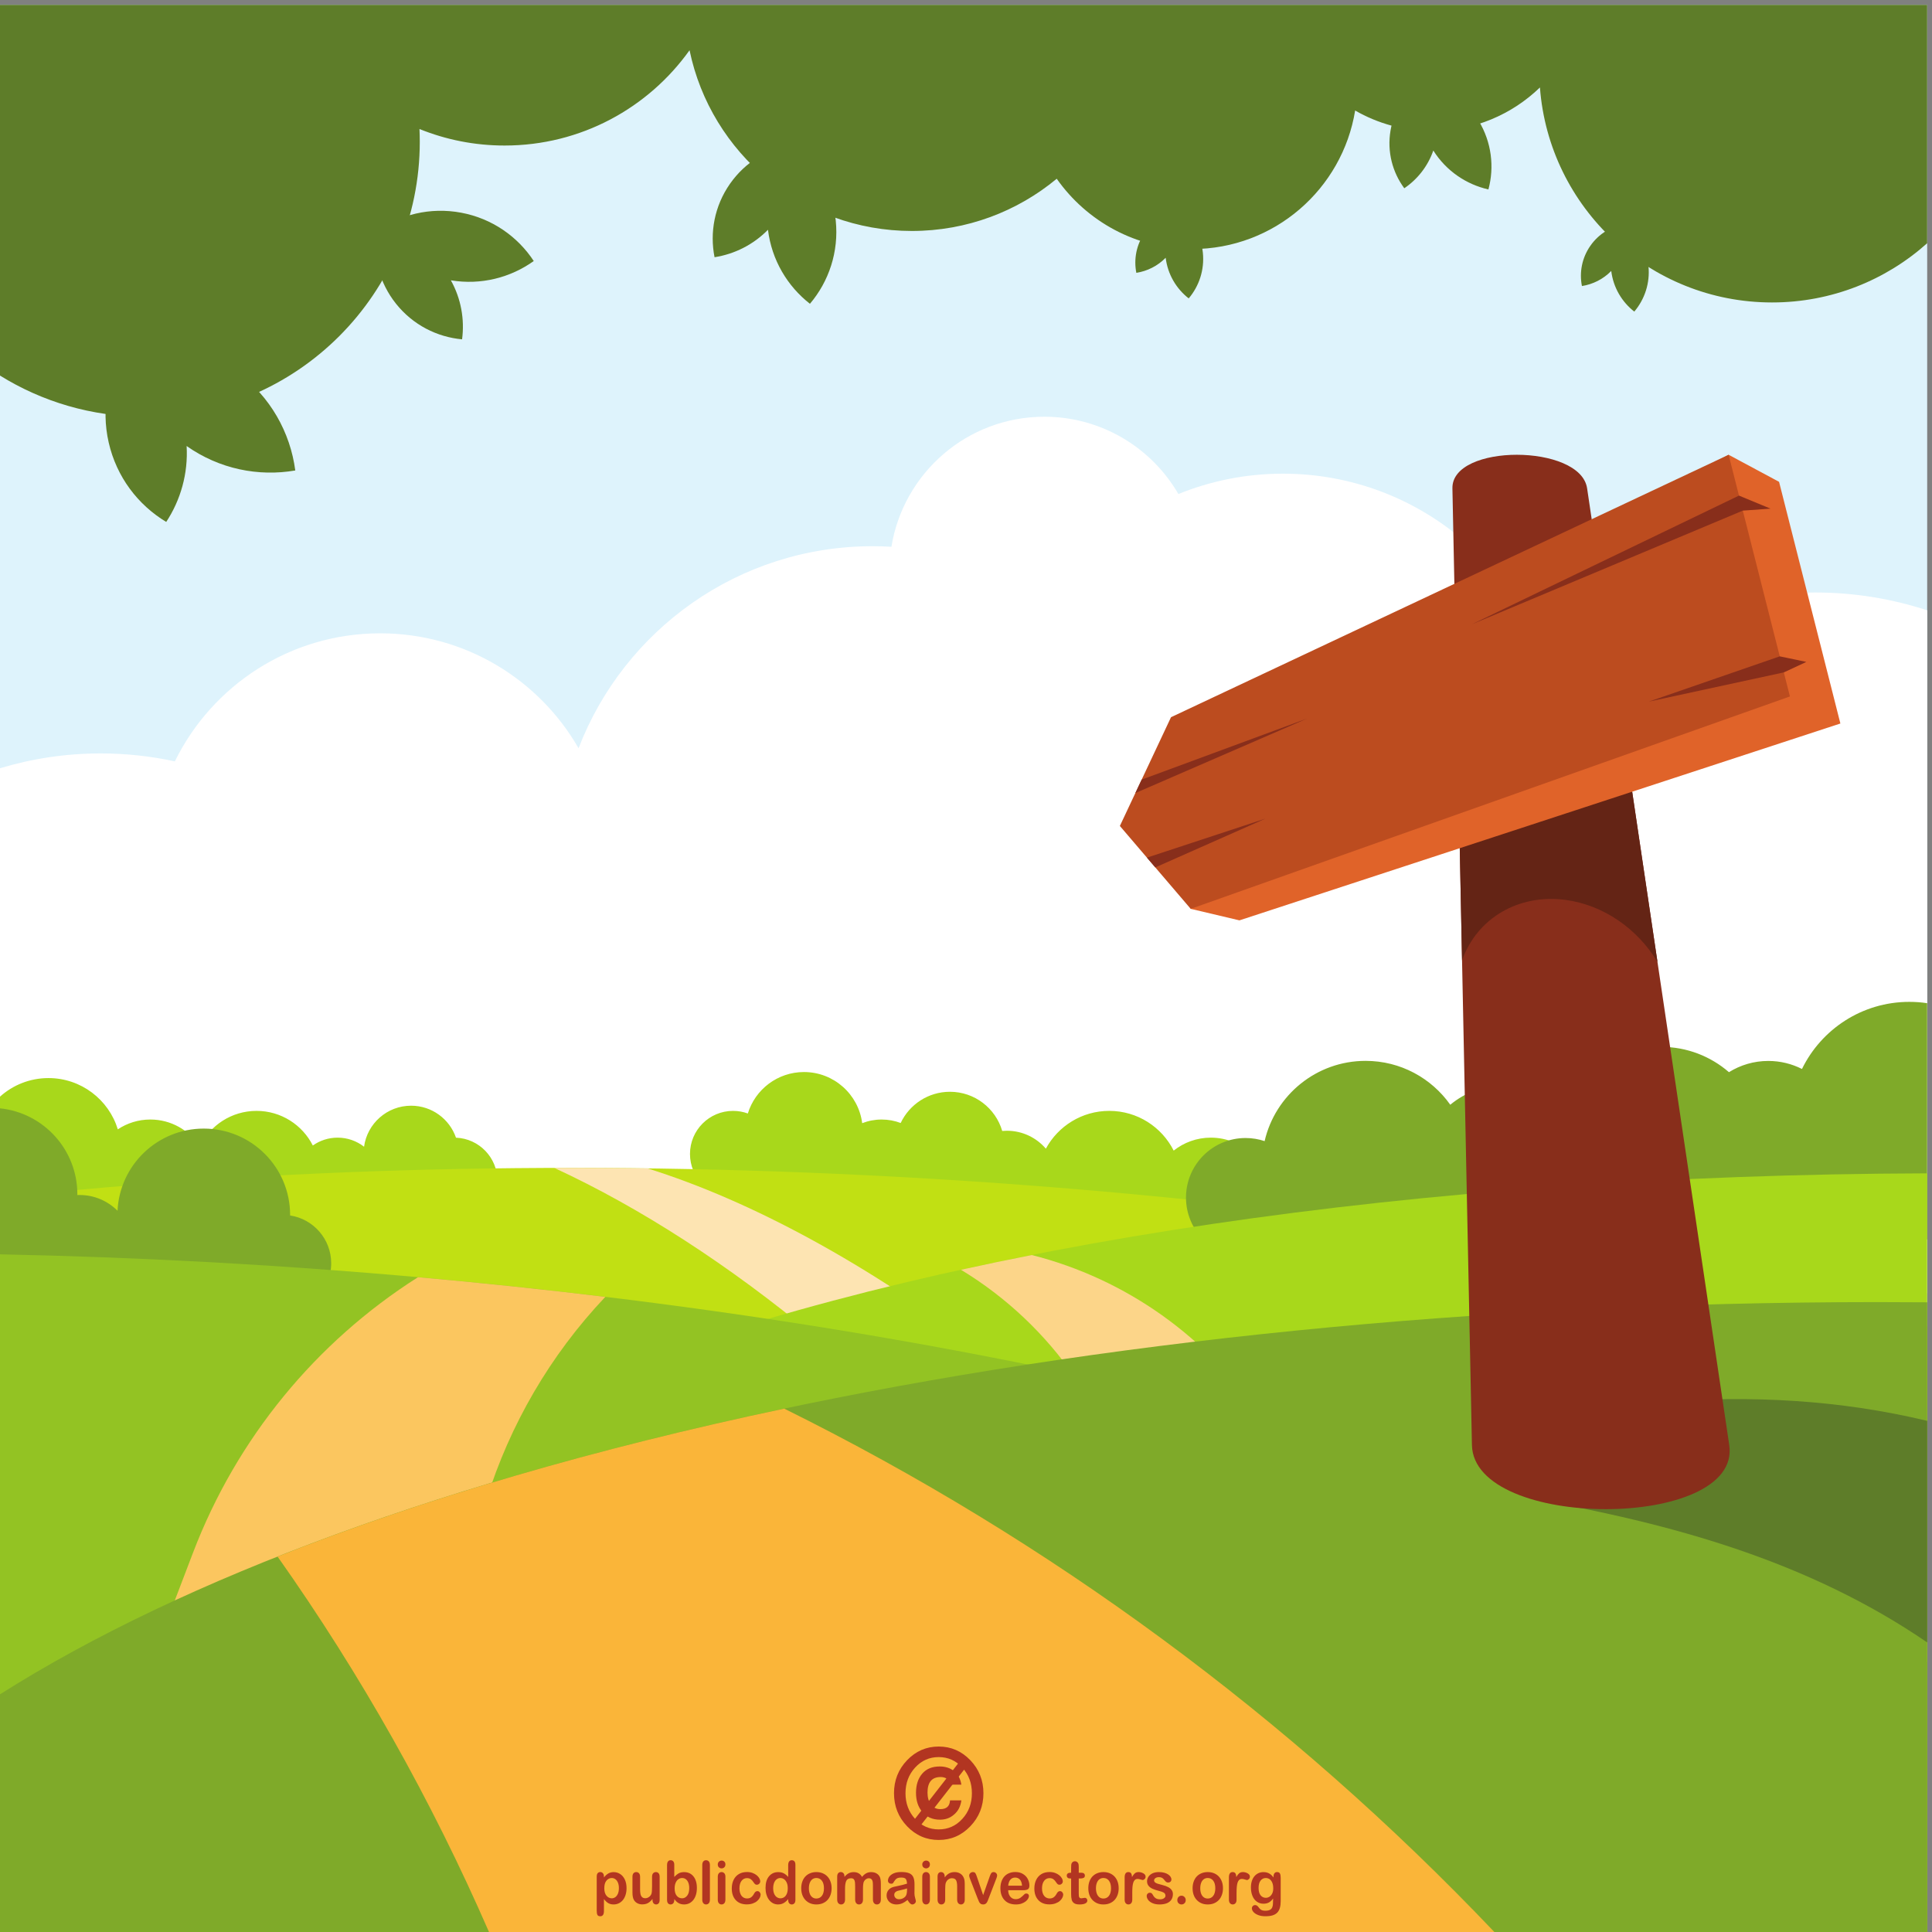 <?xml version="1.0" encoding="UTF-8" standalone="no"?>
<!-- Created with Inkscape (http://www.inkscape.org/) -->

<svg
   version="1.1"
   id="svg1"
   width="666.2"
   height="666.2"
   viewBox="0 0 666.2 666.2"
   sodipodi:docname="rural-road-with-signpost.svg"
   inkscape:version="1.4 (e7c3feb100, 2024-10-09)"
   xmlns:inkscape="http://www.inkscape.org/namespaces/inkscape"
   xmlns:sodipodi="http://sodipodi.sourceforge.net/DTD/sodipodi-0.dtd"
   xmlns="http://www.w3.org/2000/svg"
   xmlns:svg="http://www.w3.org/2000/svg">
  <rect x="0" y="0" width="666.2" height="666.2" fill="#808080" stroke="none"/>
  <defs
     id="defs1" />
  <sodipodi:namedview
     id="namedview1"
     pagecolor="#505050"
     bordercolor="#ffffff"
     borderopacity="1"
     inkscape:showpageshadow="0"
     inkscape:pageopacity="0"
     inkscape:pagecheckerboard="1"
     inkscape:deskcolor="#d1d1d1"
     inkscape:zoom="1.2233563"
     inkscape:cx="333.10001"
     inkscape:cy="333.10001"
     inkscape:window-width="1920"
     inkscape:window-height="1002"
     inkscape:window-x="0"
     inkscape:window-y="0"
     inkscape:window-maximized="1"
     inkscape:current-layer="g1">
    <inkscape:page
       x="0"
       y="0"
       inkscape:label="1"
       id="page1"
       width="666.2"
       height="666.2"
       margin="0"
       bleed="0" />
  </sodipodi:namedview>
  <g
     id="g1"
     inkscape:groupmode="layer"
     inkscape:label="1">
    <g
       id="group-R5">
      <path
         id="path2"
         d="M 0,0 H 4996.52 V 4996.48 H 0 V 0"
         style="fill:#def3fc;fill-opacity:1;fill-rule:evenodd;stroke:none"
         transform="matrix(0.133,0,0,-0.133,0,666.2)" />
      <path
         id="path3"
         d="m 0,4996.48 h 4996.52 v -618.04 c -106.77,-95.48 -247.7,-153.57 -402.18,-153.57 -317.81,0 -578.25,245.63 -601.83,557.4 -72.29,-69.93 -170.72,-112.97 -279.2,-112.97 -72.77,0 -141.02,19.35 -199.88,53.18 -33.14,-203.7 -209.86,-359.21 -422.93,-359.21 -145.04,0 -273.23,72.07 -350.77,182.34 -101.92,-84.56 -232.83,-135.41 -375.6,-135.41 -283.95,0 -520.93,201.07 -576.37,468.58 -106.73,-149.56 -281.7,-247.08 -479.45,-247.08 -78.06,0 -152.58,15.25 -220.74,42.85 0.5,-10.92 0.77,-21.89 0.77,-32.93 0,-393.8 -319.231,-713.04 -713.027,-713.04 -137.723,0 -266.297,39.1 -375.313,106.71 v 961.19"
         style="fill:#5e7d29;fill-opacity:1;fill-rule:evenodd;stroke:none"
         transform="matrix(0.133,0,0,-0.133,0,666.2)" />
      <path
         id="path4"
         d="M 4996.52,3426.66 V 1656.1 c -91.41,-29.96 -189,-46.23 -290.44,-46.23 -201.99,0 -388.98,64.33 -541.6,173.61 -144.36,-287.51 -441.86,-484.85 -785.51,-484.85 -69.45,0 -137.02,8.1 -201.83,23.35 -113.34,-198.01 -326.68,-331.421 -571.17,-331.421 -211.56,0 -399.75,99.891 -520.08,255.081 -159.29,-152.28 -375.21,-245.812 -612.98,-245.812 -305.08,0 -574.164,154.022 -733.851,388.492 -138.606,-86.78 -302.426,-136.98 -478,-136.98 -90.789,0 -178.407,13.47 -261.059,38.4 v 1727.48 c 82.652,24.94 170.27,38.42 261.059,38.42 65.984,0 130.296,-7.16 192.261,-20.61 96.45,196.63 298.594,332.01 532.371,332.01 220.049,0 412.099,-119.93 514.319,-297.98 117.7,306.36 414.67,523.84 762.49,523.84 16.34,0 32.56,-0.55 48.66,-1.49 30.83,191.16 196.55,337.17 396.41,337.17 148.49,0 278.15,-80.6 347.63,-200.43 83.67,34.01 175.15,52.79 271.02,52.79 354.45,0 649.12,-256.06 709.11,-593.29 169.44,175.83 407.32,285.24 670.75,285.24 101.44,0 199.03,-16.28 290.44,-46.23"
         style="fill:#ffffff;fill-opacity:1;fill-rule:evenodd;stroke:none"
         transform="matrix(0.133,0,0,-0.133,0,666.2)" />
      <path
         id="path5"
         d="m 3139.3,2059.49 c 85.55,0 154.93,-69.38 154.93,-154.94 0,-85.57 -69.38,-154.95 -154.93,-154.95 -52.18,0 -98.34,25.81 -126.41,65.33 -34.12,-36.74 -82.84,-59.74 -136.95,-59.74 -72.1,0 -134.65,40.85 -165.79,100.65 -24.4,-27.5 -60,-44.85 -99.66,-44.85 -57.3,0 -106.11,36.17 -124.93,86.91 -7.39,-1.2 -14.97,-1.82 -22.69,-1.82 -18.59,0 -36.32,3.58 -52.57,10.12 -22.68,-45.79 -69.88,-77.3 -124.44,-77.3 -67.14,0 -123.13,47.68 -136.02,111.03 -19.82,-9.46 -42.01,-14.76 -65.45,-14.76 -34.06,0 -65.51,11.19 -90.87,30.09 -20.02,-29.99 -54.18,-49.74 -92.95,-49.74 -61.68,0 -111.67,49.99 -111.67,111.67 0,61.69 49.99,111.69 111.67,111.69 13.45,0 26.35,-2.39 38.3,-6.75 19.09,62.24 77.02,107.47 145.52,107.47 77.42,0 141.34,-57.78 150.98,-132.59 15.65,6.11 32.67,9.47 50.49,9.47 17.36,0 33.97,-3.18 49.28,-9.01 22.62,47.84 71.3,80.95 127.73,80.95 64.21,0 118.41,-42.89 135.54,-101.6 3.97,0.37 8,0.56 12.08,0.56 40.43,0 76.64,-18.01 101.07,-46.47 31.62,58.36 93.37,97.97 164.38,97.97 73.04,0 136.28,-41.91 167.02,-103.01 26.43,21.04 59.91,33.62 96.34,33.62 z M 0,1885.99 v 279.81 c 33.301,29.92 77.34,48.14 125.629,48.14 84.684,0 156.273,-55.97 179.832,-132.93 24.148,16.1 53.133,25.47 84.324,25.47 53.785,0 101.055,-27.87 128.137,-70 26.418,54.69 82.414,92.4 147.211,92.4 63.746,0 118.961,-36.52 145.902,-89.74 18.176,12.81 40.336,20.35 64.27,20.35 25.847,0 49.633,-8.79 68.558,-23.53 8.184,60.06 59.677,106.35 121.977,106.35 53.92,0 99.73,-34.68 116.4,-82.93 59.74,-2.34 107.46,-51.52 107.46,-111.83 0,-61.82 -50.12,-111.93 -111.93,-111.93 -43.51,0 -81.19,24.81 -99.72,61.05 -4.02,-0.39 -8.09,-0.61 -12.21,-0.61 -30.97,0 -59.27,11.45 -80.902,30.33 -9.997,-51.44 -55.27,-90.27 -109.633,-90.27 -30.672,0 -58.446,12.36 -78.625,32.38 -29.762,-40.31 -77.602,-66.45 -131.547,-66.45 -60.07,0 -112.555,32.41 -140.953,80.69 -25.606,-48.02 -76.184,-80.69 -134.395,-80.69 -60.129,0 -112.105,34.86 -136.836,85.47 -33.5,-30.83 -78.207,-49.66 -127.32,-49.66 -48.289,0 -92.328,18.21 -125.629,48.13 v 0"
         style="fill:#a8d81b;fill-opacity:1;fill-rule:evenodd;stroke:none"
         transform="matrix(0.133,0,0,-0.133,0,666.2)" />
      <path
         id="path6"
         d="M 4996.52,1570.44 V 0 L 0,270.691 V 1903.6 c 707.52,77.4 1494.4,99.36 2323.64,54.44 968.33,-52.46 1879.03,-189.82 2672.88,-387.6"
         style="fill:#c1e013;fill-opacity:1;fill-rule:evenodd;stroke:none"
         transform="matrix(0.133,0,0,-0.133,0,666.2)" />
      <path
         id="path7"
         d="m 1436.94,1981.06 c 80.02,0.21 160.6,-0.19 241.72,-1.24 269.16,-83.91 573.63,-249.45 872.24,-476.66 l -281.23,-89.54 -154.99,129.07 c -222.61,185.32 -456.33,336.26 -677.74,438.37"
         style="fill:#fde4b2;fill-opacity:1;fill-rule:evenodd;stroke:none"
         transform="matrix(0.133,0,0,-0.133,0,666.2)" />
      <path
         id="path8"
         d="m 0,1690.17 v 445.33 c 112.672,-11.66 200.535,-106.9 200.535,-222.66 l -0.015,-2.19 c 1.921,0.08 3.867,0.14 5.812,0.14 38.434,0 73.219,-15.6 98.375,-40.83 5.664,118.61 103.598,213.01 223.594,213.01 123.633,0 223.863,-100.22 223.863,-223.85 l -0.016,-1.4 c 60.297,-9.09 106.528,-61.12 106.528,-123.96 0,-69.23 -56.125,-125.36 -125.36,-125.36 -41.878,0 -78.945,20.53 -101.714,52.07 -30.903,-16.09 -66.032,-25.21 -103.301,-25.21 -78.473,0 -147.496,40.37 -187.465,101.49 -15.531,-59.78 -69.867,-103.91 -134.504,-103.91 -56.176,0 -104.555,33.35 -126.465,81.3 C 55.52,1701.49 28.559,1693.15 0,1690.17 Z m 4996.52,717.92 v -612.14 c -15.1,-2.25 -30.55,-3.43 -46.29,-3.43 -100.24,0 -189.34,47.67 -245.89,121.56 -32.91,-26.08 -74.51,-41.64 -119.77,-41.64 -18.16,0 -35.74,2.51 -52.41,7.19 -47.95,-73.82 -131.11,-122.64 -225.7,-122.64 -83.07,0 -157.34,37.65 -206.66,96.82 -39.58,-66.62 -112.24,-111.29 -195.35,-111.29 -63.95,0 -121.72,26.47 -162.99,69 -49.21,-55.41 -120.99,-90.33 -200.93,-90.33 -76.14,0 -144.87,31.67 -193.76,82.55 -28.32,-33.13 -70.42,-54.14 -117.42,-54.14 -85.31,0 -154.46,69.17 -154.46,154.47 0,85.3 69.15,154.45 154.46,154.45 17.25,0 33.85,-2.83 49.36,-8.05 27.47,119.2 134.27,208.08 261.82,208.08 90.68,0 170.87,-44.93 219.53,-113.75 39.23,32.38 89.54,51.83 144.39,51.83 60.37,0 115.26,-23.59 155.92,-62.03 41.77,94.41 136.23,160.28 246.09,160.28 67.37,0 128.93,-24.75 176.12,-65.67 29.59,18.45 64.56,29.15 101.99,29.15 31.42,0 61.09,-7.52 87.32,-20.84 50.26,103.02 156.01,174.02 278.34,174.02 15.74,0 31.19,-1.18 46.29,-3.45 v 0"
         style="fill:#7faa29;fill-opacity:1;fill-rule:evenodd;stroke:none"
         transform="matrix(0.133,0,0,-0.133,0,666.2)" />
      <path
         id="path9"
         d="M 4996.52,1966.95 V 0 L 304.441,254.191 c 0,992.109 2032.189,1704.609 4692.079,1712.759"
         style="fill:#a8d81b;fill-opacity:1;fill-rule:evenodd;stroke:none"
         transform="matrix(0.133,0,0,-0.133,0,666.2)" />
      <path
         id="path10"
         d="m 2491.49,1716.95 c 60.24,13.23 121.43,25.99 183.55,38.22 244.47,-61.89 457.67,-213.2 596.81,-425 l -442.23,45.73 -40.92,59.8 c -78.05,114.05 -179.45,209.86 -297.21,281.25"
         style="fill:#fcd589;fill-opacity:1;fill-rule:evenodd;stroke:none"
         transform="matrix(0.133,0,0,-0.133,0,666.2)" />
      <path
         id="path11"
         d="M 4996.52,699.781 V 0 L 0,270.691 V 1756.99 c 175.391,-3.6 353.043,-10.06 532.777,-19.8 C 2357.57,1638.33 3977.76,1238.09 4996.52,699.781"
         style="fill:#93c323;fill-opacity:1;fill-rule:evenodd;stroke:none"
         transform="matrix(0.133,0,0,-0.133,0,666.2)" />
      <path
         id="path12"
         d="m 1083.72,1697.69 c 164.08,-14.61 326.05,-31.66 485.67,-51 C 1283.38,1344.39 1150.57,923.93 1216.81,507.031 L 384.059,678.441 500.461,983.48 c 113.211,296.6 318.812,546.29 583.259,714.21"
         style="fill:#fbc65f;fill-opacity:1;fill-rule:evenodd;stroke:none"
         transform="matrix(0.133,0,0,-0.133,0,666.2)" />
      <path
         id="path13"
         d="M 4996.52,1632.58 V 0 H 0 v 616.219 c 957.402,606.391 2777.93,1016.301 4866.66,1016.901 43.41,0.01 86.66,-0.22 129.86,-0.54"
         style="fill:#7faa29;fill-opacity:1;fill-rule:evenodd;stroke:none"
         transform="matrix(0.133,0,0,-0.133,0,666.2)" />
      <path
         id="path14"
         d="M 3874.38,0 H 1267.79 C 1119.25,341.109 935.816,667.34 719.684,973.309 1099.38,1123.65 1542.16,1253.33 2033.27,1356.91 2720.71,1016.56 3344.18,557.59 3874.38,0"
         style="fill:#fab539;fill-opacity:1;fill-rule:evenodd;stroke:none"
         transform="matrix(0.133,0,0,-0.133,0,666.2)" />
      <path
         id="path15"
         d="m 3962.43,1124.61 c 376.39,-65.29 729.38,-165.18 1034.09,-373.821 v 574.451 c -228.32,54.81 -456.64,66.05 -684.96,49.23 l -349.13,-249.86"
         style="fill:#5e7d29;fill-opacity:1;fill-rule:evenodd;stroke:none"
         transform="matrix(0.133,0,0,-0.133,0,666.2)" />
      <path
         id="path16"
         d="m 4483.34,1262.53 -368.5,2480.36 c -17.19,115.78 -351.58,116.37 -349.21,0 l 50.59,-2480.36 c 4.55,-222.27 699.96,-221.14 667.12,0"
         style="fill:#882e1b;fill-opacity:1;fill-rule:evenodd;stroke:none"
         transform="matrix(0.133,0,0,-0.133,0,666.2)" />
      <path
         id="path17"
         d="m 4297.29,2514.95 -71.86,483.53 -447.69,151.06 12.87,-630.22 c 38.99,109.57 146.87,172.84 268.74,156.5 97.73,-13.09 186.49,-74.96 237.94,-160.87"
         style="fill:#642415;fill-opacity:1;fill-rule:evenodd;stroke:none"
         transform="matrix(0.133,0,0,-0.133,0,666.2)" />
      <path
         id="path18"
         d="m 4612.52,3759.8 -130.79,70.15 -1322,-683.29 -123.69,-211.11 51.09,-282.87 126.32,-29.85 1558.04,510.39 -158.97,626.58"
         style="fill:#e06329;fill-opacity:1;fill-rule:evenodd;stroke:none"
         transform="matrix(0.133,0,0,-0.133,0,666.2)" />
      <path
         id="path19"
         d="m 4481.73,3829.95 -1445.69,-680.41 -132.6,-281.95 183.69,-214.91 1553.57,550.69 -158.97,626.58"
         style="fill:#bc4c1f;fill-opacity:1;fill-rule:evenodd;stroke:none"
         transform="matrix(0.133,0,0,-0.133,0,666.2)" />
      <path
         id="path20"
         d="m 2959.94,2987.76 429.42,158.53 -445.84,-193.46 z m 13.69,-202.3 307.16,101.16 -285.51,-126.49 -21.65,25.33 z m 1616.74,904.8 -81.8,33.85 -692.76,-333.81 702.68,294.86 71.88,5.1 v 0"
         style="fill:#882e1b;fill-opacity:1;fill-rule:evenodd;stroke:none"
         transform="matrix(0.133,0,0,-0.133,0,666.2)" />
      <path
         id="path21"
         d="m 4683.26,3292.93 -68.93,14.39 -339.6,-117.38 350.15,75.8 58.38,27.19"
         style="fill:#882e1b;fill-opacity:1;fill-rule:evenodd;stroke:none"
         transform="matrix(0.133,0,0,-0.133,0,666.2)" />
      <path
         id="path22"
         d="m 430.961,3655.84 c -73.035,43.91 -128.77,116.34 -149.184,206 -20.422,89.65 -1.547,179.08 45.274,250.29 97.711,16.85 201.887,-4.57 288.047,-68 86.156,-63.44 137.531,-156.56 150.445,-254.88 -95.332,-16.45 -196.797,3.54 -281.699,63.43 4.168,-71.14 -15.399,-139.83 -52.883,-196.84"
         style="fill:#5e7d29;fill-opacity:1;fill-rule:evenodd;stroke:none"
         transform="matrix(0.133,0,0,-0.133,0,666.2)" />
      <path
         id="path23"
         d="m 1198.01,4129.25 c -64.86,5.93 -127.27,37.22 -171.13,92.11 -43.837,54.89 -60.595,122.68 -52.056,187.23 61.606,44.09 140.386,64 220.766,49 80.35,-15 146.66,-61.97 188.24,-125.32 -60.12,-43.01 -136.57,-62.99 -214.88,-50.02 26.51,-47.56 35.88,-101.32 29.06,-153"
         style="fill:#5e7d29;fill-opacity:1;fill-rule:evenodd;stroke:none"
         transform="matrix(0.133,0,0,-0.133,0,666.2)" />
      <path
         id="path24"
         d="m 1852.59,4342.12 c -12.68,63.86 -0.35,132.59 39.88,190.2 40.22,57.59 100.5,92.86 164.83,102.95 59.74,-46.61 101.13,-116.54 109.51,-197.86 8.37,-81.32 -17.93,-158.21 -66.9,-216.02 -58.26,45.48 -99.08,113.14 -108.82,191.92 -38.1,-38.9 -87.01,-63.12 -138.5,-71.19"
         style="fill:#5e7d29;fill-opacity:1;fill-rule:evenodd;stroke:none"
         transform="matrix(0.133,0,0,-0.133,0,666.2)" />
      <path
         id="path25"
         d="m 2946.14,4301.63 c -6.95,35.05 -0.17,72.78 21.9,104.4 22.08,31.61 55.17,50.96 90.47,56.5 32.79,-25.58 55.51,-63.96 60.1,-108.59 4.59,-44.64 -9.84,-86.85 -36.71,-118.58 -31.99,24.97 -54.39,62.1 -59.72,105.34 -20.92,-21.34 -47.77,-34.64 -76.04,-39.07"
         style="fill:#5e7d29;fill-opacity:1;fill-rule:evenodd;stroke:none"
         transform="matrix(0.133,0,0,-0.133,0,666.2)" />
      <path
         id="path26"
         d="m 3640.83,4520.92 c -30.67,41.52 -45.03,94.98 -35.64,149.87 9.38,54.89 40.71,100.55 83.43,129.52 58.58,-13.26 111.89,-49.43 145.35,-104.92 33.46,-55.49 40.61,-119.51 24.99,-177.5 -57.13,12.93 -109.25,47.66 -142.86,100.88 -14.18,-40.77 -41.08,-74.65 -75.27,-97.85"
         style="fill:#5e7d29;fill-opacity:1;fill-rule:evenodd;stroke:none"
         transform="matrix(0.133,0,0,-0.133,0,666.2)" />
      <path
         id="path27"
         d="m 4101.41,4267.43 c -6.97,35.05 -0.21,72.77 21.89,104.39 22.06,31.61 55.15,50.97 90.47,56.51 32.76,-25.58 55.5,-63.96 60.08,-108.6 4.61,-44.64 -9.83,-86.84 -36.7,-118.57 -31.97,24.95 -54.39,62.1 -59.73,105.34 -20.93,-21.35 -47.77,-34.64 -76.01,-39.07"
         style="fill:#5e7d29;fill-opacity:1;fill-rule:evenodd;stroke:none"
         transform="matrix(0.133,0,0,-0.133,0,666.2)" />
      <path
         id="path28"
         d="m 1604.58,113.742 c 0,5.449 -0.78,10.168 -2.4,14.028 -1.57,3.921 -3.78,6.929 -6.62,9.062 -2.84,2.066 -5.95,3.137 -9.4,3.137 -5.45,0 -10.06,-2.309 -13.81,-6.758 -3.75,-4.512 -5.62,-11.102 -5.62,-19.832 0,-8.231 1.87,-14.617 5.56,-19.141 3.75,-4.578 8.38,-6.879 13.87,-6.879 3.28,0 6.35,0.992 9.16,3.019 2.77,1.992 5.02,4.973 6.72,8.91 1.71,4.031 2.54,8.813 2.54,14.453 z m -38.77,30.078 v -2.492 c 3.71,4.774 7.56,8.332 11.56,10.543 4.03,2.258 8.6,3.399 13.67,3.399 6.08,0 11.68,-1.649 16.81,-4.93 5.11,-3.281 9.15,-8.051 12.14,-14.379 2.97,-6.32 4.43,-13.762 4.43,-22.379 0,-6.344 -0.83,-12.254 -2.54,-17.492 -1.71,-5.328 -4.08,-9.82 -7.07,-13.418 -2.99,-3.602 -6.56,-6.402 -10.61,-8.312 -4.1,-1.969 -8.51,-2.93 -13.16,-2.93 -5.68,0 -10.42,1.18 -14.26,3.562 -3.88,2.359 -7.51,5.816 -10.97,10.418 V 54.43 c 0,-9.09 -3.17,-13.609 -9.5,-13.609 -3.72,0 -6.2,1.149 -7.37,3.481 -1.23,2.359 -1.82,5.769 -1.82,10.258 v 89.132 c 0,3.918 0.79,6.868 2.45,8.809 1.67,1.922 3.91,2.922 6.74,2.922 2.8,0 5.09,-1 6.84,-3.012 1.76,-2.012 2.66,-4.879 2.66,-8.59"
         style="fill:#b23521;fill-opacity:1;fill-rule:nonzero;stroke:none"
         transform="matrix(0.133,0,0,-0.133,0,666.2)" />
      <path
         id="path29"
         d="m 1691.73,83.109 v 2.609 c -2.38,-3.117 -4.86,-5.719 -7.48,-7.828 -2.61,-2.16 -5.46,-3.719 -8.54,-4.742 -3.12,-1.027 -6.64,-1.547 -10.6,-1.547 -4.76,0 -9.05,1.039 -12.85,3.078 -3.8,2.07 -6.74,4.922 -8.79,8.551 -2.5,4.391 -3.7,10.699 -3.7,18.878 v 40.93 c 0,4.102 0.88,7.223 2.68,9.25 1.79,2.043 4.14,3.07 7.08,3.07 3.01,0 5.41,-1.027 7.26,-3.121 1.83,-2.066 2.74,-5.148 2.74,-9.199 v -33.07 c 0,-4.758 0.38,-8.778 1.13,-12.02 0.81,-3.258 2.2,-5.809 4.22,-7.668 1.97,-1.82 4.7,-2.742 8.13,-2.742 3.37,0 6.49,1.051 9.42,3.109 2.97,2.043 5.13,4.742 6.47,8.07 1.11,2.929 1.66,9.32 1.66,19.211 v 25.109 c 0,4.051 0.91,7.133 2.77,9.199 1.82,2.094 4.18,3.121 7.15,3.121 2.95,0 5.31,-1.027 7.1,-3.07 1.77,-2.027 2.64,-5.148 2.64,-9.25 V 83.231 c 0,-3.93 -0.82,-6.891 -2.53,-8.832 -1.7,-1.988 -3.91,-2.949 -6.63,-2.949 -2.69,0 -4.92,1.051 -6.69,3.039 -1.76,2.07 -2.64,4.902 -2.64,8.621"
         style="fill:#b23521;fill-opacity:1;fill-rule:nonzero;stroke:none"
         transform="matrix(0.133,0,0,-0.133,0,666.2)" />
      <path
         id="path30"
         d="m 1749.11,112.922 c 0,-8.223 1.79,-14.512 5.37,-18.93 3.62,-4.391 8.34,-6.633 14.2,-6.633 4.98,0 9.24,2.269 12.86,6.781 3.63,4.52 5.42,10.937 5.42,19.379 0,5.5 -0.75,10.171 -2.25,14.082 -1.52,3.957 -3.66,7 -6.38,9.117 -2.79,2.14 -5.97,3.25 -9.65,3.25 -3.81,0 -7.11,-1.11 -10.08,-3.25 -2.97,-2.117 -5.26,-5.239 -6.97,-9.309 -1.69,-4.031 -2.52,-8.84 -2.52,-14.488 z m -0.94,61.367 V 142.73 c 3.68,4.071 7.49,7.129 11.35,9.321 3.87,2.14 8.67,3.219 14.36,3.219 6.58,0 12.33,-1.649 17.28,-4.872 4.94,-3.308 8.81,-7.988 11.53,-14.156 2.75,-6.183 4.1,-13.5 4.1,-21.972 0,-6.27 -0.75,-11.989 -2.26,-17.239 -1.53,-5.199 -3.72,-9.699 -6.63,-13.582 -2.93,-3.809 -6.44,-6.738 -10.56,-8.898 -4.15,-2.051 -8.7,-3.121 -13.67,-3.121 -3.02,0 -5.91,0.391 -8.6,1.129 -2.68,0.773 -4.98,1.75 -6.82,3.023 -1.91,1.168 -3.51,2.488 -4.85,3.77 -1.32,1.328 -3.06,3.277 -5.23,5.898 v -2.019 c 0,-3.898 -0.91,-6.832 -2.7,-8.832 -1.77,-1.988 -4.07,-2.969 -6.8,-2.969 -2.82,0 -5.04,0.981 -6.73,2.969 -1.65,2.043 -2.48,4.953 -2.48,8.832 v 90.16 c 0,4.148 0.8,7.328 2.44,9.461 1.62,2.16 3.85,3.218 6.77,3.218 3.03,0 5.38,-1.019 7,-3.082 1.66,-2.019 2.5,-4.906 2.5,-8.699"
         style="fill:#b23521;fill-opacity:1;fill-rule:nonzero;stroke:none"
         transform="matrix(0.133,0,0,-0.133,0,666.2)" />
      <path
         id="path31"
         d="m 1820.75,84 v 89.52 c 0,4.152 0.88,7.261 2.62,9.39 1.8,2.102 4.16,3.16 7.16,3.16 3,0 5.4,-1.031 7.24,-3.129 1.81,-2.089 2.77,-5.25 2.77,-9.421 V 84 c 0,-4.191 -0.96,-7.34 -2.82,-9.449 -1.84,-2.051 -4.25,-3.121 -7.19,-3.121 -2.9,0 -5.23,1.09 -7.05,3.25 -1.82,2.18 -2.73,5.269 -2.73,9.32"
         style="fill:#b23521;fill-opacity:1;fill-rule:nonzero;stroke:none"
         transform="matrix(0.133,0,0,-0.133,0,666.2)" />
      <path
         id="path32"
         d="M 1880.73,143.629 V 84 c 0,-4.16 -0.96,-7.289 -2.8,-9.398 -1.9,-2.082 -4.31,-3.172 -7.18,-3.172 -2.91,0 -5.27,1.09 -7.07,3.242 -1.8,2.188 -2.73,5.277 -2.73,9.328 v 59.039 c 0,4.051 0.93,7.133 2.73,9.199 1.8,2.094 4.16,3.121 7.07,3.121 2.87,0 5.28,-1.027 7.18,-3.121 1.84,-2.066 2.8,-4.929 2.8,-8.609 z m -9.78,21.351 c -2.76,0 -5.09,0.872 -7.09,2.68 -1.91,1.762 -2.91,4.281 -2.91,7.512 0,2.91 1,5.289 3.01,7.219 2.01,1.89 4.33,2.781 6.99,2.781 2.56,0 4.84,-0.832 6.81,-2.531 1.98,-1.719 2.97,-4.243 2.97,-7.469 0,-3.203 -0.97,-5.684 -2.91,-7.453 -1.93,-1.789 -4.2,-2.739 -6.87,-2.739"
         style="fill:#b23521;fill-opacity:1;fill-rule:nonzero;stroke:none"
         transform="matrix(0.133,0,0,-0.133,0,666.2)" />
      <path
         id="path33"
         d="m 1972.02,97 c 0,-2.559 -0.72,-5.32 -2.19,-8.238 -1.49,-2.922 -3.74,-5.703 -6.76,-8.351 -3,-2.641 -6.81,-4.77 -11.4,-6.371 -4.59,-1.649 -9.77,-2.438 -15.5,-2.438 -12.23,0 -21.77,3.73 -28.63,11.148 -6.85,7.441 -10.28,17.379 -10.28,29.891 0,8.468 1.56,15.98 4.68,22.461 3.14,6.468 7.72,11.539 13.64,15.07 5.92,3.578 13.05,5.348 21.29,5.348 5.13,0 9.84,-0.801 14.12,-2.34 4.26,-1.571 7.89,-3.598 10.86,-6.051 2.96,-2.481 5.23,-5.109 6.81,-7.899 1.58,-2.789 2.35,-5.41 2.35,-7.832 0,-2.437 -0.9,-4.527 -2.64,-6.257 -1.78,-1.731 -3.89,-2.582 -6.41,-2.582 -1.66,0 -3,0.48 -4.12,1.363 -1.05,0.848 -2.28,2.238 -3.65,4.25 -2.4,3.816 -4.94,6.707 -7.57,8.66 -2.64,1.898 -5.99,2.879 -10.01,2.879 -5.88,0 -10.58,-2.422 -14.15,-7.18 -3.58,-4.789 -5.35,-11.289 -5.35,-19.57 0,-3.852 0.46,-7.473 1.39,-10.699 0.9,-3.262 2.23,-6.02 3.96,-8.332 1.75,-2.289 3.83,-4.019 6.3,-5.199 2.46,-1.211 5.18,-1.789 8.11,-1.789 3.98,0 7.36,0.938 10.19,2.859 2.83,1.93 5.33,4.859 7.5,8.75 1.21,2.371 2.51,4.168 3.92,5.5 1.41,1.32 3.13,1.937 5.15,1.937 2.41,0 4.42,-0.937 6.03,-2.847 1.56,-1.95 2.36,-3.969 2.36,-6.141"
         style="fill:#b23521;fill-opacity:1;fill-rule:nonzero;stroke:none"
         transform="matrix(0.133,0,0,-0.133,0,666.2)" />
      <path
         id="path34"
         d="m 2004.61,113.52 c 0,-5.59 0.83,-10.329 2.49,-14.29 1.68,-3.941 3.93,-6.859 6.83,-8.852 2.92,-2.027 6.08,-3.019 9.48,-3.019 3.48,0 6.66,0.973 9.53,2.832 2.89,1.91 5.16,4.82 6.89,8.719 1.72,3.891 2.57,8.781 2.57,14.61 0,5.531 -0.85,10.23 -2.57,14.199 -1.73,3.972 -4.04,6.98 -6.95,9.113 -2.93,2.066 -6.11,3.137 -9.59,3.137 -3.61,0 -6.84,-1.11 -9.71,-3.25 -2.83,-2.117 -5.06,-5.227 -6.63,-9.227 -1.55,-4.031 -2.34,-8.64 -2.34,-13.972 z m 38.88,-30.29 V 85.25 c -2.66,-3.168 -5.28,-5.75 -7.89,-7.719 -2.54,-2.012 -5.37,-3.52 -8.38,-4.562 -3.01,-1 -6.31,-1.539 -9.88,-1.539 -4.72,0 -9.14,1.07 -13.15,3.121 -4.02,2.16 -7.51,5.109 -10.46,8.988 -2.94,3.883 -5.18,8.441 -6.71,13.699 -1.54,5.231 -2.28,10.903 -2.28,17.032 0,12.871 3.02,22.98 9.06,30.191 6.05,7.211 13.98,10.809 23.83,10.809 5.69,0 10.5,-1.051 14.41,-3.129 3.91,-2 7.74,-5.141 11.45,-9.411 v 30.489 c 0,4.242 0.8,7.441 2.43,9.601 1.61,2.18 3.89,3.25 6.9,3.25 2.99,0 5.3,-1 6.94,-2.968 1.6,-1.981 2.44,-4.93 2.44,-8.813 V 83.231 c 0,-3.93 -0.88,-6.891 -2.63,-8.832 -1.75,-1.988 -3.97,-2.969 -6.75,-2.969 -2.67,0 -4.94,1.02 -6.71,3.059 -1.74,2.031 -2.62,4.922 -2.62,8.742"
         style="fill:#b23521;fill-opacity:1;fill-rule:nonzero;stroke:none"
         transform="matrix(0.133,0,0,-0.133,0,666.2)" />
      <path
         id="path35"
         d="m 2136.24,113.352 c 0,8.386 -1.81,14.968 -5.33,19.648 -3.56,4.66 -8.34,7.031 -14.32,7.031 -3.88,0 -7.27,-1.051 -10.22,-3.14 -2.94,-2.121 -5.21,-5.2 -6.81,-9.289 -1.58,-4.043 -2.39,-8.782 -2.39,-14.25 0,-5.403 0.81,-10.09 2.35,-14.121 1.56,-4.031 3.82,-7.121 6.76,-9.262 2.91,-2.137 6.38,-3.199 10.31,-3.199 5.98,0 10.76,2.352 14.32,7.051 3.52,4.699 5.33,11.231 5.33,19.532 z m 19.84,0 c 0,-6.114 -0.92,-11.793 -2.75,-17.024 -1.84,-5.137 -4.49,-9.617 -7.95,-13.359 -3.5,-3.738 -7.66,-6.527 -12.48,-8.57 -4.82,-1.988 -10.3,-2.969 -16.31,-2.969 -5.97,0 -11.38,0.981 -16.14,3.031 -4.79,2 -8.95,4.891 -12.45,8.649 -3.49,3.769 -6.13,8.16 -7.97,13.281 -1.81,5.16 -2.71,10.769 -2.71,17 0,6.25 0.93,11.968 2.75,17.129 1.83,5.23 4.45,9.628 7.89,13.339 3.44,3.672 7.58,6.512 12.49,8.493 4.89,2 10.24,3.007 16.14,3.007 6,0 11.44,-1.007 16.31,-3.039 4.86,-2 9.04,-4.898 12.52,-8.629 3.5,-3.722 6.13,-8.191 7.91,-13.332 1.86,-5.129 2.75,-10.8 2.75,-17.007"
         style="fill:#b23521;fill-opacity:1;fill-rule:nonzero;stroke:none"
         transform="matrix(0.133,0,0,-0.133,0,666.2)" />
      <path
         id="path36"
         d="m 2239.62,130.41 c -1.49,-3.488 -2.19,-9.648 -2.19,-18.519 V 84.461 c 0,-4.32 -0.93,-7.601 -2.83,-9.781 -1.88,-2.16 -4.39,-3.25 -7.48,-3.25 -2.97,0 -5.39,1.09 -7.24,3.25 -1.86,2.18 -2.77,5.461 -2.77,9.781 v 32.93 c 0,5.168 -0.2,9.199 -0.54,12.109 -0.34,2.84 -1.25,5.211 -2.75,7.059 -1.47,1.851 -3.85,2.773 -7.07,2.773 -6.47,0 -10.72,-2.32 -12.79,-6.992 -2.08,-4.621 -3.05,-11.281 -3.05,-19.969 V 84.461 c 0,-4.312 -0.96,-7.551 -2.79,-9.699 -1.88,-2.242 -4.33,-3.332 -7.34,-3.332 -3.02,0 -5.5,1.09 -7.39,3.332 -1.93,2.148 -2.83,5.387 -2.83,9.688 V 143.52 c 0,3.902 0.82,6.851 2.52,8.859 1.73,2 3.99,3.043 6.81,3.043 2.7,0 4.96,-0.942 6.76,-2.844 1.81,-1.879 2.72,-4.476 2.72,-7.816 v -1.961 c 3.41,4.289 7.09,7.449 10.99,9.437 3.91,2.012 8.3,3.032 13.05,3.032 4.96,0 9.22,-1.051 12.79,-3.129 3.59,-2.039 6.52,-5.172 8.83,-9.34 3.34,4.199 6.91,7.371 10.74,9.398 3.82,2.051 8.04,3.071 12.66,3.071 5.45,0 10.1,-1.079 13.98,-3.34 3.93,-2.219 6.84,-5.379 8.78,-9.52 1.7,-3.73 2.53,-9.601 2.53,-17.64 V 84.461 c 0,-4.32 -0.94,-7.601 -2.79,-9.781 -1.93,-2.16 -4.39,-3.25 -7.48,-3.25 -3.01,0 -5.45,1.09 -7.35,3.332 -1.93,2.148 -2.89,5.387 -2.89,9.699 v 34.73 c 0,4.45 -0.17,7.989 -0.52,10.668 -0.38,2.7 -1.35,4.911 -2.96,6.743 -1.59,1.808 -4.02,2.73 -7.22,2.73 -2.61,0 -5.1,-0.82 -7.4,-2.391 -2.39,-1.64 -4.16,-3.812 -5.49,-6.531 v 0"
         style="fill:#b23521;fill-opacity:1;fill-rule:nonzero;stroke:none"
         transform="matrix(0.133,0,0,-0.133,0,666.2)" />
      <path
         id="path37"
         d="m 2351.63,112.961 c -2.91,-1.129 -7.13,-2.27 -12.66,-3.531 -5.53,-1.231 -9.36,-2.129 -11.49,-2.731 -2.13,-0.59 -4.16,-1.707 -6.06,-3.379 -1.96,-1.738 -2.93,-4.09 -2.93,-7.109 0,-3.16 1.15,-5.789 3.39,-7.992 2.29,-2.219 5.27,-3.289 8.94,-3.289 3.91,0 7.54,0.91 10.83,2.691 3.31,1.777 5.76,4.109 7.28,6.918 1.79,3.133 2.7,8.262 2.7,15.481 z m 1.29,-29.902 c -4.79,-3.879 -9.41,-6.789 -13.88,-8.699 -4.45,-1.969 -9.49,-2.93 -15.02,-2.93 -5.1,0 -9.52,1.07 -13.39,3.121 -3.86,2.109 -6.79,4.949 -8.88,8.559 -2.05,3.582 -3.12,7.422 -3.12,11.621 0,5.66 1.76,10.45 5.18,14.45 3.4,3.949 8.1,6.64 14.09,8 1.26,0.312 4.39,0.961 9.34,2.011 5.03,1.098 9.24,2.051 12.85,2.918 3.51,0.871 7.39,1.95 11.54,3.2 -0.25,5.472 -1.3,9.461 -3.14,12.062 -1.89,2.52 -5.77,3.77 -11.58,3.77 -5.04,0 -8.8,-0.711 -11.37,-2.18 -2.52,-1.441 -4.71,-3.66 -6.5,-6.621 -1.83,-2.899 -3.08,-4.84 -3.83,-5.758 -0.78,-0.961 -2.39,-1.383 -4.81,-1.383 -2.26,0 -4.16,0.731 -5.76,2.199 -1.64,1.5 -2.44,3.383 -2.44,5.731 0,3.621 1.23,7.18 3.68,10.562 2.47,3.438 6.32,6.258 11.52,8.508 5.22,2.223 11.73,3.321 19.51,3.321 8.68,0 15.52,-1.098 20.53,-3.231 4.96,-2.117 8.44,-5.488 10.51,-10.168 2.07,-4.601 3.09,-10.781 3.09,-18.43 0,-4.839 0,-8.98 -0.03,-12.339 -0.04,-3.403 -0.06,-7.153 -0.11,-11.282 0,-3.859 0.61,-7.929 1.85,-12.121 1.21,-4.199 1.82,-6.93 1.82,-8.109 0,-2.129 -0.97,-4.059 -2.86,-5.801 -1.87,-1.73 -4.05,-2.609 -6.46,-2.609 -2.06,0 -4.02,0.981 -6.03,2.969 -1.97,2 -4.07,4.902 -6.3,8.66"
         style="fill:#b23521;fill-opacity:1;fill-rule:nonzero;stroke:none"
         transform="matrix(0.133,0,0,-0.133,0,666.2)" />
      <path
         id="path38"
         d="M 2410.91,143.629 V 84 c 0,-4.16 -0.95,-7.289 -2.8,-9.398 -1.89,-2.082 -4.26,-3.172 -7.17,-3.172 -2.89,0 -5.28,1.09 -7.06,3.242 -1.84,2.188 -2.75,5.277 -2.75,9.328 v 59.039 c 0,4.051 0.91,7.133 2.75,9.199 1.78,2.094 4.17,3.121 7.06,3.121 2.91,0 5.28,-1.027 7.17,-3.121 1.85,-2.066 2.8,-4.929 2.8,-8.609 z m -9.78,21.351 c -2.72,0 -5.07,0.872 -7.03,2.68 -1.95,1.762 -2.97,4.281 -2.97,7.512 0,2.91 1.03,5.289 3.04,7.219 1.98,1.89 4.34,2.781 6.96,2.781 2.57,0 4.87,-0.832 6.85,-2.531 1.95,-1.719 2.93,-4.243 2.93,-7.469 0,-3.203 -0.95,-5.684 -2.89,-7.453 -1.94,-1.789 -4.23,-2.739 -6.89,-2.739"
         style="fill:#b23521;fill-opacity:1;fill-rule:nonzero;stroke:none"
         transform="matrix(0.133,0,0,-0.133,0,666.2)" />
      <path
         id="path39"
         d="m 2449.35,143.93 v -2.461 c 3.45,4.773 7.25,8.281 11.35,10.519 4.14,2.231 8.89,3.371 14.28,3.371 5.19,0 9.87,-1.168 14,-3.578 4.07,-2.351 7.15,-5.679 9.16,-10 1.32,-2.551 2.14,-5.289 2.55,-8.199 0.36,-2.902 0.59,-6.633 0.59,-11.184 V 84 c 0,-4.16 -0.94,-7.289 -2.74,-9.398 -1.81,-2.082 -4.17,-3.172 -7.06,-3.172 -2.94,0 -5.34,1.09 -7.1,3.25 -1.87,2.18 -2.81,5.269 -2.81,9.32 v 34.371 c 0,6.848 -0.88,12.039 -2.68,15.629 -1.85,3.602 -5.47,5.43 -10.88,5.43 -3.52,0 -6.73,-1.098 -9.62,-3.309 -2.89,-2.172 -5.02,-5.199 -6.37,-9.031 -0.97,-3.078 -1.47,-8.801 -1.47,-17.27 V 84 c 0,-4.191 -0.91,-7.34 -2.79,-9.449 -1.86,-2.051 -4.26,-3.121 -7.19,-3.121 -2.84,0 -5.2,1.09 -7.03,3.242 -1.86,2.188 -2.76,5.277 -2.76,9.328 v 59.629 c 0,3.949 0.81,6.851 2.48,8.812 1.6,1.938 3.91,2.918 6.74,2.918 1.71,0 3.3,-0.461 4.68,-1.289 1.44,-0.84 2.53,-2.172 3.38,-3.82 0.82,-1.762 1.29,-3.852 1.29,-6.32"
         style="fill:#b23521;fill-opacity:1;fill-rule:nonzero;stroke:none"
         transform="matrix(0.133,0,0,-0.133,0,666.2)" />
      <path
         id="path40"
         d="m 2533.02,142.52 15.97,-46.879 17.25,48.918 c 1.38,3.929 2.7,6.691 4.01,8.339 1.34,1.633 3.29,2.461 5.93,2.461 2.51,0 4.64,-0.879 6.45,-2.679 1.73,-1.75 2.61,-3.758 2.61,-6.129 0,-0.891 -0.17,-1.942 -0.48,-3.121 -0.29,-1.239 -0.65,-2.371 -1.08,-3.45 -0.42,-1.019 -0.85,-2.25 -1.41,-3.601 l -18.98,-49.148 c -0.54,-1.391 -1.24,-3.211 -2.06,-5.391 -0.86,-2.148 -1.82,-3.961 -2.83,-5.57 -1.06,-1.508 -2.33,-2.668 -3.83,-3.539 -1.55,-0.859 -3.4,-1.301 -5.58,-1.301 -2.8,0 -5.02,0.672 -6.7,1.98 -1.67,1.351 -2.91,2.801 -3.7,4.422 -0.78,1.559 -2.14,4.707 -4.01,9.399 l -18.86,48.621 c -0.43,1.187 -0.9,2.41 -1.36,3.617 -0.44,1.211 -0.8,2.41 -1.14,3.703 -0.3,1.289 -0.48,2.359 -0.48,3.226 0,1.454 0.41,2.832 1.25,4.223 0.82,1.399 1.97,2.551 3.4,3.41 1.48,0.867 3.01,1.328 4.73,1.328 3.26,0 5.53,-0.98 6.77,-2.98 1.24,-1.949 2.62,-5.25 4.13,-9.859"
         style="fill:#b23521;fill-opacity:1;fill-rule:nonzero;stroke:none"
         transform="matrix(0.133,0,0,-0.133,0,666.2)" />
      <path
         id="path41"
         d="m 2613.92,120.09 h 35.85 c -0.46,7.031 -2.27,12.32 -5.46,15.801 -3.18,3.488 -7.35,5.25 -12.52,5.25 -4.9,0 -8.96,-1.782 -12.1,-5.321 -3.17,-3.539 -5.06,-8.789 -5.77,-15.73 z m 38.69,-11.738 h -38.69 c 0.01,-4.711 0.95,-8.832 2.68,-12.442 1.8,-3.539 4.12,-6.25 7.05,-8.078 2.92,-1.832 6.15,-2.711 9.69,-2.711 2.35,0 4.54,0.289 6.46,0.848 1.96,0.613 3.87,1.512 5.73,2.73 1.8,1.242 3.47,2.531 5.04,3.992 1.52,1.41 3.59,3.289 6.01,5.719 1.03,0.961 2.48,1.379 4.35,1.379 2.06,0 3.68,-0.559 4.94,-1.75 1.26,-1.16 1.85,-2.777 1.85,-4.891 0,-1.879 -0.68,-4.047 -2.09,-6.566 -1.39,-2.461 -3.46,-4.883 -6.34,-7.191 -2.83,-2.281 -6.38,-4.148 -10.66,-5.699 -4.25,-1.512 -9.14,-2.262 -14.74,-2.262 -12.69,0 -22.58,3.812 -29.6,11.332 -7.04,7.609 -10.56,17.828 -10.56,30.758 0,6.171 0.9,11.789 2.6,16.992 1.74,5.238 4.26,9.699 7.6,13.418 3.34,3.75 7.42,6.629 12.31,8.59 4.9,2.011 10.28,3 16.25,3 7.68,0 14.33,-1.7 19.85,-5.122 5.55,-3.398 9.68,-7.769 12.44,-13.148 2.75,-5.43 4.13,-10.898 4.13,-16.531 0,-5.16 -1.39,-8.528 -4.27,-10.047 -2.87,-1.563 -6.86,-2.32 -12.03,-2.32"
         style="fill:#b23521;fill-opacity:1;fill-rule:nonzero;stroke:none"
         transform="matrix(0.133,0,0,-0.133,0,666.2)" />
      <path
         id="path42"
         d="m 2756.53,97 c 0,-2.559 -0.73,-5.32 -2.23,-8.238 -1.49,-2.922 -3.68,-5.703 -6.73,-8.351 -3.01,-2.641 -6.85,-4.77 -11.45,-6.371 -4.56,-1.649 -9.75,-2.438 -15.46,-2.438 -12.25,0 -21.79,3.73 -28.64,11.148 -6.83,7.441 -10.29,17.379 -10.29,29.891 0,8.468 1.56,15.98 4.73,22.461 3.14,6.468 7.64,11.539 13.6,15.07 5.92,3.578 13.05,5.348 21.32,5.348 5.11,0 9.79,-0.801 14.1,-2.34 4.27,-1.571 7.86,-3.598 10.87,-6.051 2.97,-2.481 5.21,-5.109 6.8,-7.899 1.56,-2.789 2.35,-5.41 2.35,-7.832 0,-2.437 -0.86,-4.527 -2.69,-6.257 -1.74,-1.731 -3.86,-2.582 -6.37,-2.582 -1.65,0 -3.01,0.48 -4.08,1.363 -1.11,0.848 -2.32,2.238 -3.69,4.25 -2.41,3.816 -4.92,6.707 -7.56,8.66 -2.63,1.898 -5.97,2.879 -10.05,2.879 -5.81,0 -10.53,-2.422 -14.1,-7.18 -3.6,-4.789 -5.38,-11.289 -5.38,-19.57 0,-3.852 0.49,-7.473 1.37,-10.699 0.93,-3.262 2.26,-6.02 4.01,-8.332 1.73,-2.289 3.85,-4.019 6.31,-5.199 2.42,-1.211 5.14,-1.789 8.11,-1.789 3.95,0 7.36,0.938 10.18,2.859 2.82,1.93 5.33,4.859 7.51,8.75 1.21,2.371 2.49,4.168 3.91,5.5 1.39,1.32 3.08,1.937 5.15,1.937 2.38,0 4.42,-0.937 5.95,-2.847 1.63,-1.95 2.45,-3.969 2.45,-6.141"
         style="fill:#b23521;fill-opacity:1;fill-rule:nonzero;stroke:none"
         transform="matrix(0.133,0,0,-0.133,0,666.2)" />
      <path
         id="path43"
         d="m 2774.89,153.621 h 2.18 v 12.41 c 0,3.301 0.09,5.938 0.26,7.809 0.17,1.898 0.61,3.492 1.42,4.879 0.75,1.383 1.87,2.551 3.34,3.441 1.44,0.86 3.05,1.281 4.83,1.281 2.5,0 4.79,-0.961 6.8,-2.921 1.33,-1.329 2.21,-2.911 2.57,-4.782 0.37,-1.898 0.54,-4.609 0.54,-8.078 v -14.039 h 7.26 c 2.8,0 4.95,-0.699 6.42,-2.09 1.5,-1.39 2.21,-3.152 2.21,-5.32 0,-2.781 -1.04,-4.742 -3.17,-5.832 -2.09,-1.09 -5.1,-1.649 -9.01,-1.649 h -3.71 v -38.019 c 0,-3.231 0.11,-5.719 0.32,-7.481 0.25,-1.75 0.87,-3.172 1.79,-4.219 0.9,-1.082 2.45,-1.652 4.59,-1.652 1.15,0 2.71,0.199 4.71,0.652 1.94,0.418 3.49,0.637 4.62,0.637 1.58,0 3.07,-0.699 4.33,-1.957 1.25,-1.383 1.9,-3 1.9,-4.992 0,-3.309 -1.7,-5.848 -5.2,-7.617 -3.52,-1.773 -8.5,-2.652 -14.99,-2.652 -6.19,0 -10.89,1.09 -14.08,3.25 -3.17,2.18 -5.29,5.16 -6.25,9.039 -1.01,3.82 -1.5,8.93 -1.5,15.34 V 138.73 h -2.63 c -2.8,0 -4.98,0.7 -6.49,2.122 -1.5,1.41 -2.24,3.179 -2.24,5.359 0,2.168 0.77,3.93 2.33,5.32 1.59,1.391 3.85,2.09 6.85,2.09"
         style="fill:#b23521;fill-opacity:1;fill-rule:nonzero;stroke:none"
         transform="matrix(0.133,0,0,-0.133,0,666.2)" />
      <path
         id="path44"
         d="m 2880.5,113.352 c 0,8.386 -1.8,14.968 -5.32,19.648 -3.59,4.66 -8.31,7.031 -14.32,7.031 -3.88,0 -7.28,-1.051 -10.21,-3.14 -2.96,-2.121 -5.23,-5.2 -6.81,-9.289 -1.59,-4.043 -2.4,-8.782 -2.4,-14.25 0,-5.403 0.81,-10.09 2.37,-14.121 1.56,-4.031 3.8,-7.121 6.72,-9.262 2.91,-2.137 6.35,-3.199 10.33,-3.199 6.01,0 10.73,2.352 14.32,7.051 3.52,4.699 5.32,11.231 5.32,19.532 z m 19.85,0 c 0,-6.114 -0.91,-11.793 -2.77,-17.024 -1.82,-5.137 -4.49,-9.617 -7.95,-13.359 -3.49,-3.738 -7.65,-6.527 -12.46,-8.57 -4.85,-1.988 -10.25,-2.969 -16.31,-2.969 -6.02,0 -11.41,0.981 -16.17,3.031 -4.77,2 -8.93,4.891 -12.42,8.649 -3.49,3.769 -6.16,8.16 -7.94,13.281 -1.81,5.16 -2.7,10.769 -2.7,17 0,6.25 0.89,11.968 2.7,17.129 1.87,5.23 4.47,9.628 7.9,13.339 3.45,3.672 7.59,6.512 12.46,8.493 4.93,2 10.3,3.007 16.17,3.007 6.01,0 11.41,-1.007 16.31,-3.039 4.87,-2 9.03,-4.898 12.52,-8.629 3.44,-3.722 6.14,-8.191 7.95,-13.332 1.8,-5.129 2.71,-10.8 2.71,-17.007"
         style="fill:#b23521;fill-opacity:1;fill-rule:nonzero;stroke:none"
         transform="matrix(0.133,0,0,-0.133,0,666.2)" />
      <path
         id="path45"
         d="M 2935.59,101.191 V 84 c 0,-4.191 -0.95,-7.34 -2.84,-9.449 -1.89,-2.051 -4.27,-3.121 -7.19,-3.121 -2.82,0 -5.19,1.09 -7.01,3.172 -1.83,2.109 -2.73,5.238 -2.73,9.398 v 57.449 c 0,9.289 3.19,13.91 9.62,13.91 3.25,0 5.63,-1.109 7.11,-3.25 1.42,-2.16 2.19,-5.379 2.38,-9.589 2.36,4.21 4.81,7.429 7.3,9.589 2.49,2.141 5.79,3.25 9.92,3.25 4.19,0 8.2,-1.109 12.14,-3.25 3.88,-2.16 5.87,-5.05 5.87,-8.621 0,-2.519 -0.86,-4.629 -2.52,-6.238 -1.65,-1.629 -3.46,-2.48 -5.41,-2.48 -0.72,0 -2.47,0.48 -5.25,1.441 -2.79,0.91 -5.24,1.391 -7.38,1.391 -2.87,0 -5.23,-0.77 -7.05,-2.391 -1.85,-1.609 -3.28,-3.941 -4.29,-7.051 -1.01,-3.16 -1.75,-6.871 -2.11,-11.199 -0.37,-4.281 -0.56,-9.52 -0.56,-15.77"
         style="fill:#b23521;fill-opacity:1;fill-rule:nonzero;stroke:none"
         transform="matrix(0.133,0,0,-0.133,0,666.2)" />
      <path
         id="path46"
         d="m 3040.94,98.398 c 0,-5.707 -1.33,-10.566 -4.02,-14.629 -2.66,-4.078 -6.58,-7.109 -11.77,-9.23 -5.22,-2.039 -11.51,-3.109 -18.99,-3.109 -7.04,0 -13.16,1.129 -18.25,3.422 -5.07,2.258 -8.82,5.078 -11.21,8.48 -2.44,3.379 -3.68,6.797 -3.68,10.207 0,2.269 0.79,4.223 2.37,5.832 1.53,1.641 3.51,2.41 5.84,2.41 2.09,0 3.7,-0.531 4.81,-1.562 1.11,-1.117 2.14,-2.578 3.19,-4.489 2.02,-3.691 4.43,-6.441 7.3,-8.25 2.79,-1.84 6.64,-2.742 11.57,-2.742 3.93,0 7.18,0.934 9.73,2.781 2.52,1.832 3.83,3.93 3.83,6.301 0,3.66 -1.34,6.309 -3.95,7.95 -2.67,1.699 -6.98,3.281 -13.02,4.789 -6.81,1.773 -12.37,3.621 -16.64,5.543 -4.28,1.957 -7.74,4.539 -10.28,7.707 -2.56,3.132 -3.85,7.062 -3.85,11.703 0,4.16 1.19,8.07 3.56,11.718 2.35,3.692 5.89,6.622 10.49,8.821 4.61,2.199 10.16,3.308 16.72,3.308 5.1,0 9.69,-0.57 13.8,-1.668 4.07,-1.113 7.53,-2.609 10.21,-4.461 2.73,-1.871 4.83,-3.929 6.24,-6.191 1.45,-2.289 2.15,-4.508 2.15,-6.66 0,-2.379 -0.74,-4.277 -2.3,-5.859 -1.53,-1.438 -3.71,-2.211 -6.46,-2.211 -2.06,0 -3.78,0.589 -5.22,1.832 -1.4,1.187 -3.06,2.988 -4.88,5.379 -1.5,2.019 -3.25,3.66 -5.3,4.859 -2.03,1.191 -4.79,1.812 -8.24,1.812 -3.59,0 -6.58,-0.781 -8.91,-2.39 -2.38,-1.571 -3.57,-3.559 -3.57,-5.942 0,-2.168 0.88,-3.937 2.58,-5.328 1.77,-1.39 4.1,-2.543 7.06,-3.453 2.96,-0.898 7.01,-2.039 12.18,-3.34 6.15,-1.547 11.15,-3.398 15.04,-5.578 3.89,-2.148 6.83,-4.719 8.83,-7.672 2.04,-2.976 3.04,-6.34 3.04,-10.09"
         style="fill:#b23521;fill-opacity:1;fill-rule:nonzero;stroke:none"
         transform="matrix(0.133,0,0,-0.133,0,666.2)" />
      <path
         id="path47"
         d="m 3063.4,71.43 c -3,0 -5.59,0.981 -7.74,3.031 -2.2,2 -3.28,4.84 -3.28,8.438 0,3.07 1.02,5.723 3.08,7.953 2.08,2.199 4.66,3.289 7.7,3.289 3.03,0 5.64,-1.09 7.74,-3.289 2.18,-2.152 3.26,-4.852 3.26,-7.953 0,-3.566 -1.08,-6.379 -3.26,-8.41 -2.1,-2.039 -4.61,-3.059 -7.5,-3.059"
         style="fill:#b23521;fill-opacity:1;fill-rule:nonzero;stroke:none"
         transform="matrix(0.133,0,0,-0.133,0,666.2)" />
      <path
         id="path48"
         d="m 3150.86,113.352 c 0,8.386 -1.79,14.968 -5.33,19.648 -3.56,4.66 -8.31,7.031 -14.29,7.031 -3.88,0 -7.25,-1.051 -10.2,-3.14 -2.96,-2.121 -5.23,-5.2 -6.81,-9.289 -1.57,-4.043 -2.38,-8.782 -2.38,-14.25 0,-5.403 0.76,-10.09 2.32,-14.121 1.61,-4.031 3.84,-7.121 6.77,-9.262 2.91,-2.137 6.34,-3.199 10.3,-3.199 5.98,0 10.73,2.352 14.29,7.051 3.54,4.699 5.33,11.231 5.33,19.532 z m 19.87,0 c 0,-6.114 -0.91,-11.793 -2.77,-17.024 -1.85,-5.137 -4.47,-9.617 -7.96,-13.359 -3.51,-3.738 -7.61,-6.527 -12.46,-8.57 -4.82,-1.988 -10.25,-2.969 -16.3,-2.969 -5.99,0 -11.37,0.981 -16.15,3.031 -4.79,2 -8.91,4.891 -12.4,8.649 -3.56,3.769 -6.2,8.16 -8.03,13.281 -1.77,5.16 -2.68,10.769 -2.68,17 0,6.25 0.91,11.968 2.76,17.129 1.86,5.23 4.45,9.628 7.87,13.339 3.43,3.672 7.59,6.512 12.48,8.493 4.87,2 10.22,3.007 16.15,3.007 5.98,0 11.42,-1.007 16.3,-3.039 4.9,-2 9.06,-4.898 12.55,-8.629 3.45,-3.722 6.09,-8.191 7.93,-13.332 1.8,-5.129 2.71,-10.8 2.71,-17.007"
         style="fill:#b23521;fill-opacity:1;fill-rule:nonzero;stroke:none"
         transform="matrix(0.133,0,0,-0.133,0,666.2)" />
      <path
         id="path49"
         d="M 3205.96,101.191 V 84 c 0,-4.191 -0.94,-7.34 -2.83,-9.449 -1.85,-2.051 -4.27,-3.121 -7.14,-3.121 -2.89,0 -5.21,1.09 -7.05,3.172 -1.86,2.109 -2.77,5.238 -2.77,9.398 v 57.449 c 0,9.289 3.25,13.91 9.65,13.91 3.29,0 5.64,-1.109 7.08,-3.25 1.43,-2.16 2.28,-5.379 2.44,-9.589 2.33,4.21 4.75,7.429 7.24,9.589 2.49,2.141 5.82,3.25 9.94,3.25 4.22,0 8.25,-1.109 12.12,-3.25 3.91,-2.16 5.89,-5.05 5.89,-8.621 0,-2.519 -0.84,-4.629 -2.49,-6.238 -1.69,-1.629 -3.46,-2.48 -5.43,-2.48 -0.71,0 -2.44,0.48 -5.22,1.441 -2.79,0.91 -5.24,1.391 -7.39,1.391 -2.88,0 -5.22,-0.77 -7.11,-2.391 -1.81,-1.609 -3.24,-3.941 -4.27,-7.051 -0.98,-3.16 -1.7,-6.871 -2.07,-11.199 -0.39,-4.281 -0.59,-9.52 -0.59,-15.77"
         style="fill:#b23521;fill-opacity:1;fill-rule:nonzero;stroke:none"
         transform="matrix(0.133,0,0,-0.133,0,666.2)" />
      <path
         id="path50"
         d="m 3263.07,114.07 c 0,-8.351 1.75,-14.691 5.27,-19 3.48,-4.25 8.04,-6.422 13.55,-6.422 3.27,0 6.41,0.953 9.32,2.793 2.93,1.848 5.3,4.609 7.15,8.32 1.85,3.707 2.74,8.187 2.74,13.476 0,8.422 -1.78,14.961 -5.33,19.641 -3.53,4.723 -8.21,7.09 -14,7.09 -5.64,0 -10.18,-2.309 -13.57,-6.758 -3.42,-4.5 -5.13,-10.871 -5.13,-19.141 z m 57.33,26.18 V 80.262 c 0,-6.883 -0.75,-12.762 -2.12,-17.684 -1.4,-4.969 -3.65,-9.047 -6.74,-12.27 -3.08,-3.207 -7.16,-5.609 -12.12,-7.168 -5.01,-1.531 -11.24,-2.32 -18.66,-2.32 -6.82,0 -12.93,0.949 -18.26,2.949 -5.37,2.039 -9.51,4.582 -12.4,7.75 -2.89,3.109 -4.36,6.371 -4.36,9.723 0,2.519 0.8,4.559 2.49,6.137 1.62,1.633 3.61,2.41 5.92,2.41 2.91,0 5.41,-1.348 7.63,-4 1.06,-1.41 2.18,-2.77 3.28,-4.129 1.13,-1.399 2.39,-2.609 3.76,-3.57 1.39,-1.008 3.06,-1.73 4.99,-2.219 1.89,-0.473 4.15,-0.723 6.67,-0.723 5.08,0 9.1,0.762 11.9,2.242 2.83,1.48 4.82,3.559 5.97,6.231 1.08,2.668 1.81,5.519 1.92,8.57 0.24,3.109 0.37,7.957 0.51,14.75 -3.05,-4.422 -6.61,-7.812 -10.56,-10.133 -3.98,-2.32 -8.75,-3.457 -14.2,-3.457 -6.68,0 -12.47,1.726 -17.39,5.289 -4.97,3.52 -8.78,8.449 -11.42,14.82 -2.63,6.328 -3.99,13.66 -3.99,21.988 0,6.242 0.79,11.84 2.44,16.832 1.59,4.969 3.88,9.188 6.93,12.617 2.96,3.434 6.43,6.012 10.34,7.762 3.94,1.719 8.18,2.61 12.91,2.61 5.58,0 10.43,-1.141 14.53,-3.399 4.16,-2.211 7.93,-5.769 11.47,-10.543 v 2.781 c 0,3.602 0.87,6.34 2.54,8.383 1.67,1.93 3.86,2.93 6.51,2.93 3.83,0 6.36,-1.293 7.63,-3.891 1.24,-2.609 1.88,-6.383 1.88,-11.281"
         style="fill:#b23521;fill-opacity:1;fill-rule:nonzero;stroke:none"
         transform="matrix(0.133,0,0,-0.133,0,666.2)" />
      <path
         id="path51"
         d="m 2463.13,341.25 h 29.34 c -2.07,-15.809 -8.55,-28.16 -19.34,-37.051 -9.97,-8.699 -22.05,-12.988 -36.16,-12.988 -19.16,0 -34.45,6.73 -45.87,20.16 -10.82,12.777 -16.22,29.277 -16.22,49.43 0,20.648 5.36,37.148 16.07,49.66 10.69,12.449 25.82,18.711 45.37,18.711 14.54,0 26.84,-3.942 36.81,-11.742 10.59,-8.438 17.06,-20.301 19.34,-35.469 h -29.34 c -2.53,13.238 -10.61,19.82 -24.37,19.82 -22.68,0 -34.03,-13.429 -34.03,-40.301 0,-12.601 2.92,-22.871 8.75,-30.89 5.83,-8.039 14.05,-12.059 24.65,-12.059 15.82,0 24.16,7.59 25,22.719 z m -115.48,18.512 c 0,-26.262 8.33,-48.492 24.95,-66.59 16.65,-18.113 37.02,-27.172 61.2,-27.172 24.07,0 44.46,9.059 61.08,27.172 16.67,18.098 24.94,40.328 24.94,66.59 0,26.238 -8.27,48.449 -24.94,66.558 -16.62,18.149 -37.01,27.192 -61.08,27.192 -24.18,0 -44.55,-9.043 -61.2,-27.192 -16.62,-18.109 -24.95,-40.32 -24.95,-66.558 z m -29.81,0 c 0,33.41 11.31,61.929 33.94,85.617 22.65,23.652 50,35.473 82.02,35.473 31.94,0 59.25,-11.821 81.92,-35.473 22.65,-23.688 33.99,-52.207 33.99,-85.617 0,-33.442 -11.34,-61.992 -33.99,-85.633 -22.67,-23.68 -49.98,-35.508 -81.92,-35.508 -32.02,0 -59.37,11.828 -82.02,35.508 -22.63,23.641 -33.94,52.191 -33.94,85.633"
         style="fill:#b23521;fill-opacity:1;fill-rule:nonzero;stroke:none"
         transform="matrix(0.133,0,0,-0.133,0,666.2)" />
      <path
         id="path52"
         d="m 2364.76,283.809 16.91,-14.34 124.34,159.672 -16.91,14.32 -124.34,-159.652"
         style="fill:#b23521;fill-opacity:1;fill-rule:nonzero;stroke:none"
         transform="matrix(0.133,0,0,-0.133,0,666.2)" />
    </g>
  </g>
</svg>
